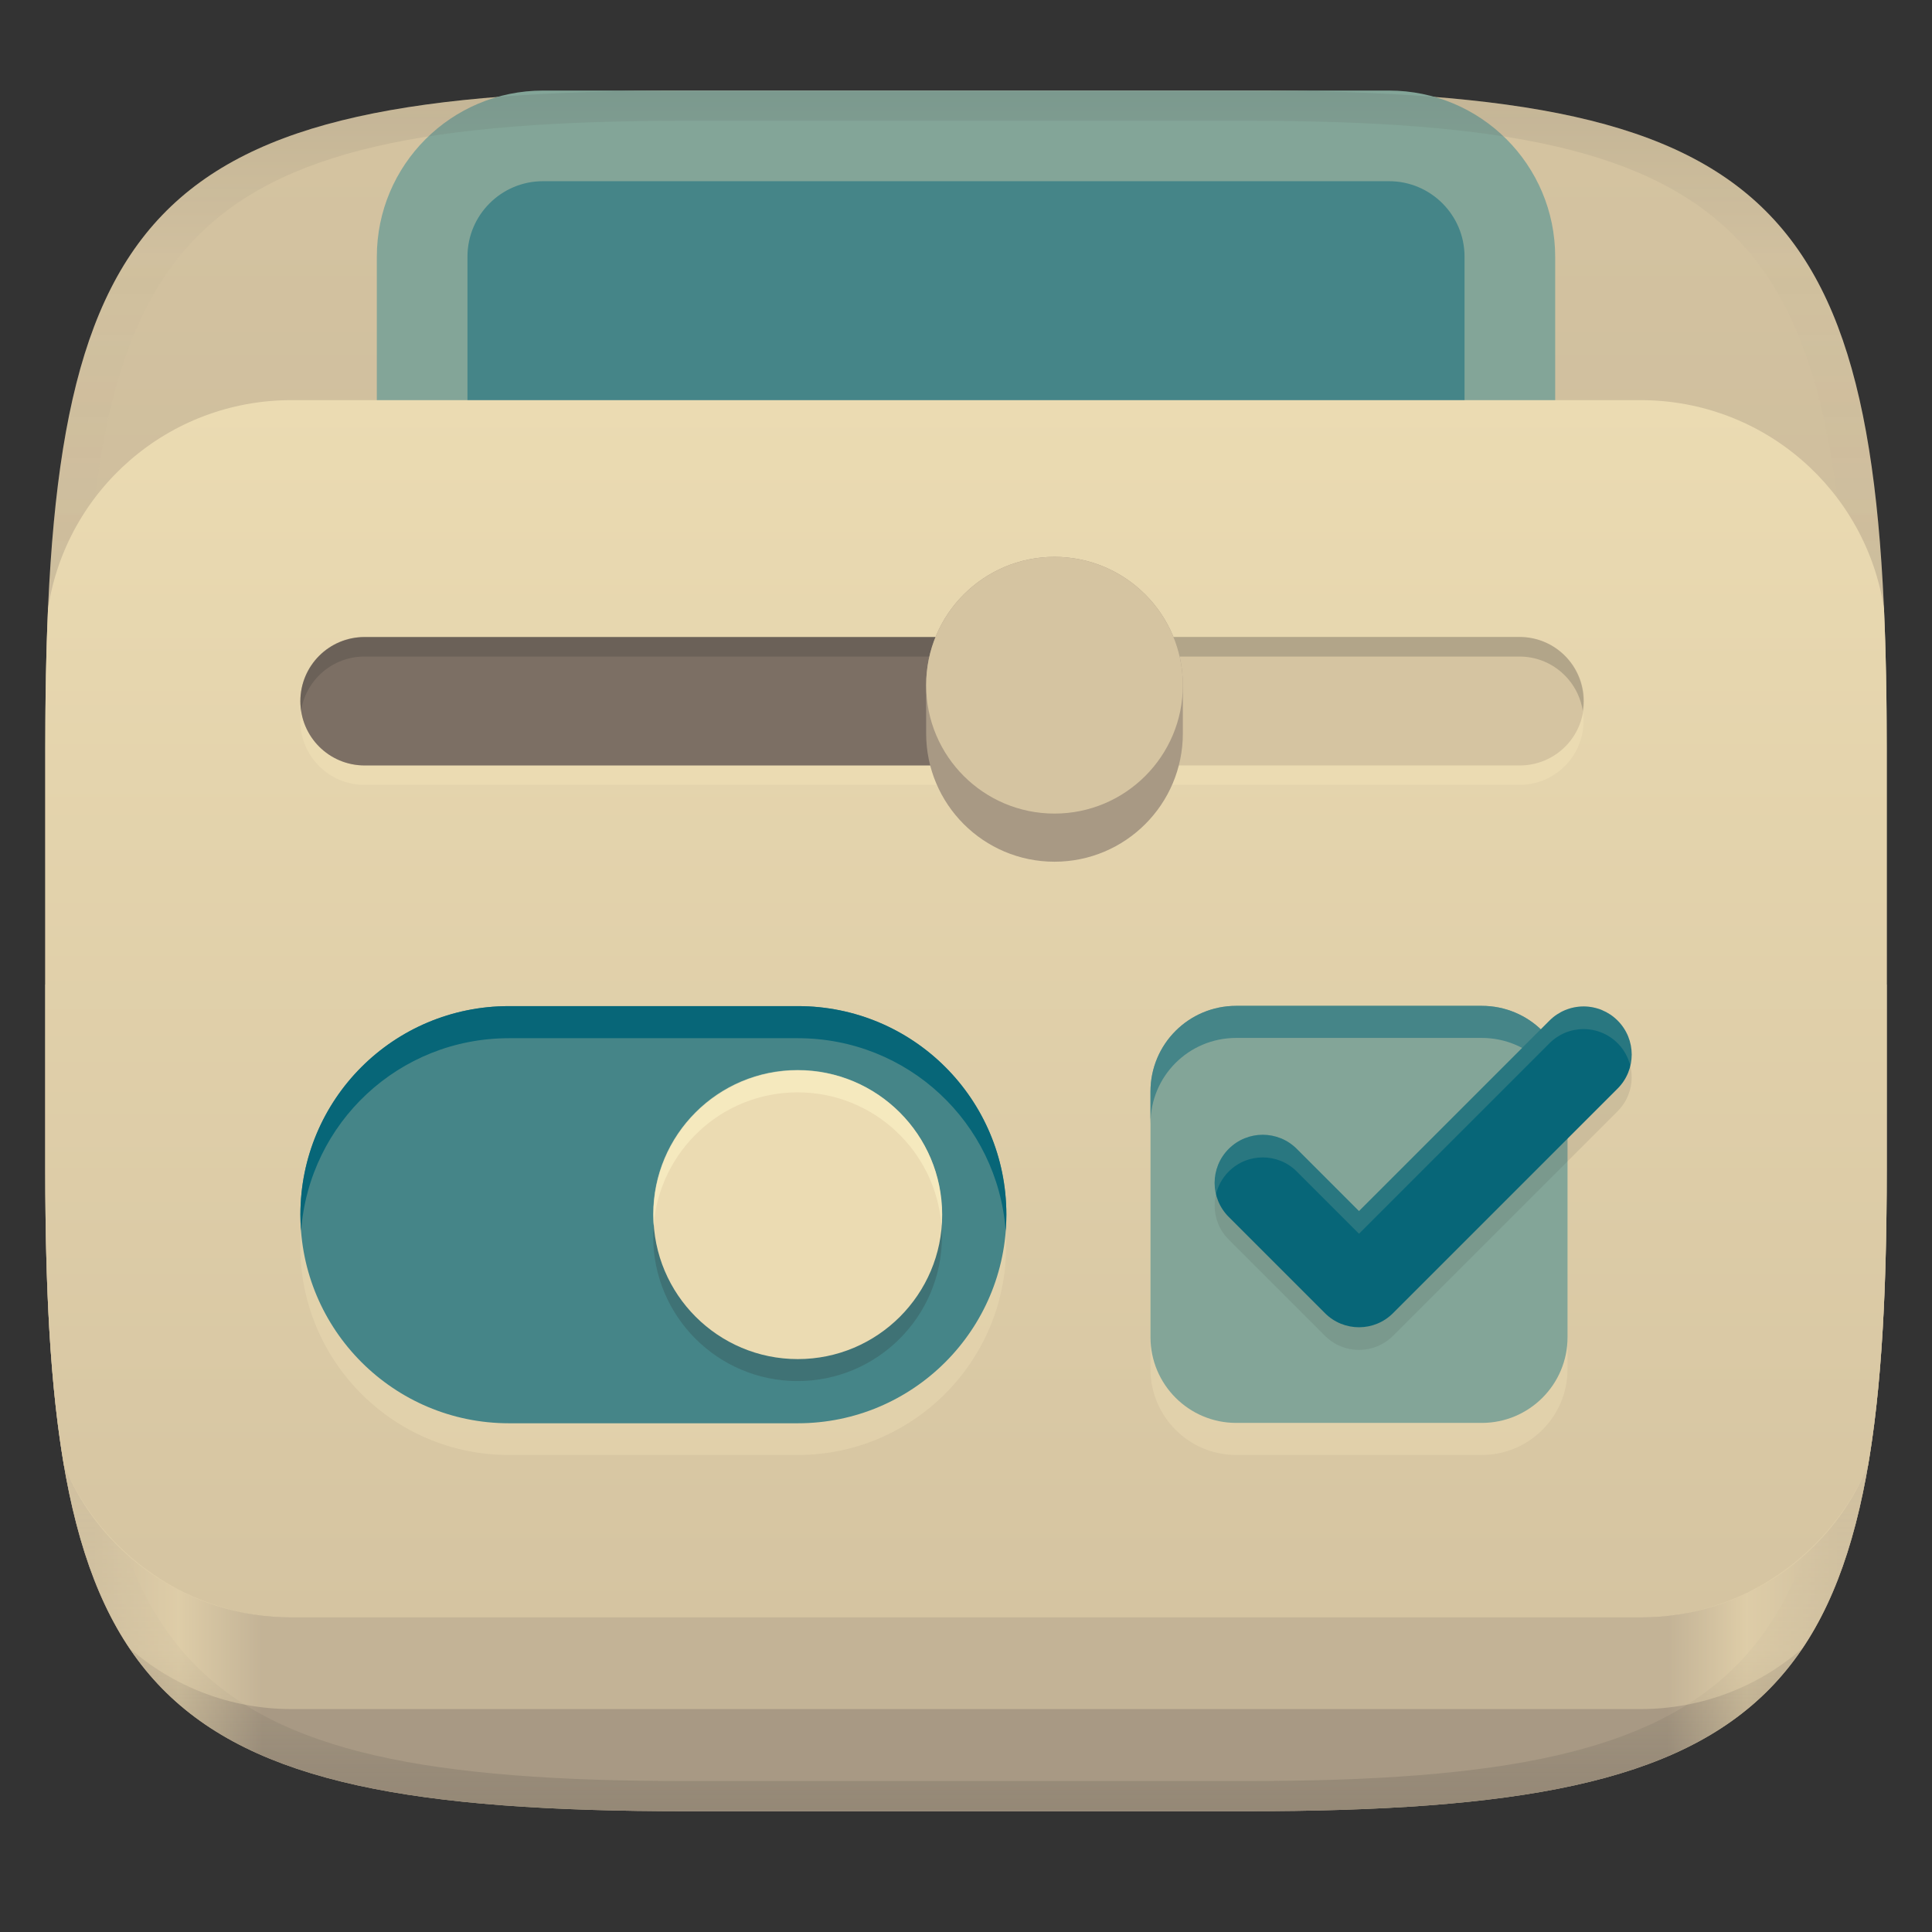 <svg width="256" height="256" version="1.1" xmlns="http://www.w3.org/2000/svg" xmlns:xlink="http://www.w3.org/1999/xlink">
  <rect width="100%" height="100%" fill="#333333" stroke="none"/>
  <linearGradient id="b" x1=".5" x2=".5" y2="1" gradientTransform="matrix(244,0,0,228,5.981,12)" gradientUnits="userSpaceOnUse">
    <stop stop-color="#d5c4a1" offset="0"/>
    <stop stop-color="#bdae93" offset="1"/>
  </linearGradient>
  <defs>
    <linearGradient id="linearGradient31" x1=".5" x2=".5" y2="1" gradientTransform="matrix(244,0,0,228,5.988,12)" gradientUnits="userSpaceOnUse">
      <stop stop-color="#282828" stop-opacity=".1" offset="0"/>
      <stop stop-color="#bdae93" stop-opacity=".1" offset=".1"/>
      <stop stop-color="#d5c4a1" stop-opacity="0" offset=".702"/>
      <stop stop-color="#bdae93" stop-opacity=".3" offset=".9"/>
      <stop stop-color="#282828" stop-opacity=".15" offset="1"/>
    </linearGradient>
    <linearGradient id="linearGradient19" x1="12.347" x2="243.65" y1="185.23" y2="185.23" gradientUnits="userSpaceOnUse">
      <stop stop-color="#bdae93" offset="0"/>
      <stop stop-color="#d5c4a1" offset=".049"/>
      <stop stop-color="#a89984" offset=".097"/>
      <stop stop-color="#a89984" offset=".902"/>
      <stop stop-color="#d5c4a1" offset=".947"/>
      <stop stop-color="#bdae93" offset="1"/>
    </linearGradient>
    <linearGradient id="linearGradient25" x1="117.9" x2="117.9" y1="53.02" y2="214.31" gradientUnits="userSpaceOnUse">
      <stop stop-color="#ebdbb2" offset="0"/>
      <stop stop-color="#d5c4a1" offset="1"/>
    </linearGradient>
  </defs>
  <path d="m165 12c72 0 85 15 85 87v56c0 70-13 85-85 85h-74c-72 0-85-15-85-85v-56c0-72 13-87 85-87z" fill="url(#b)" style="isolation:isolate"/>
  <path d="m71.951 18.005h112.1c8.844 0 16.014 7.17 16.014 16.014v24.021c0 8.844-7.17 16.014-16.014 16.014h-112.1c-8.844 0-16.014-7.17-16.014-16.014v-24.021c0-8.844 7.17-16.014 16.014-16.014z" fill="#458588" fill-rule="evenodd" stroke="#83a598" stroke-width="12.01"/>
  <path d="m6 130.46v24.539c0 70 13 85 85 85h74c72 0 85-15 85-85v-24.539z" fill="url(#linearGradient19)" style="isolation:isolate"/>
  <path d="m91 12c-72 0-85 15-85 87v56c0 70 13 85 85 85h74c72 0 85-15 85-85v-56c0-72-13-87-85-87zm0 4h74c68 0 80 15 80 83v56c0 66-12 81-80 81h-74c-68 0-80-15-80-81v-56c0-68 12-83 80-83z" fill="url(#linearGradient31)" style="isolation:isolate"/>
  <path d="m38.635 53.02c-16.375 0-29.876 11.953-32.274 27.637-0.257 5.704-0.361 11.704-0.361 18.344v56c0 15.692 0.65 28.6 2.475 39.215 4.897 11.82 16.529 20.098 30.16 20.098h178.73c13.631 0 25.263-8.278 30.16-20.098 1.825-10.615 2.475-23.523 2.475-39.215v-56c0-6.64-0.104-12.64-0.361-18.344-2.398-15.684-15.899-27.637-32.274-27.637z" fill="url(#linearGradient25)" style="isolation:isolate"/>
  <path d="m67.424 137.53c-15.26 0-27.631 12.371-27.631 27.631s12.371 27.631 27.631 27.631h38.258c15.26 0 27.633-12.371 27.633-27.631s-12.373-27.631-27.633-27.631h-38.258zm96.377 0c-6.269 0-11.357 5.089-11.357 11.357v32.547c0 6.269 5.089 11.357 11.357 11.357h32.547c6.269 0 11.357-5.089 11.357-11.357v-32.547c0-6.269-5.089-11.357-11.357-11.357h-32.547z" fill="#ebdbb2" opacity=".5" stroke-width="2.126"/>
  <path d="m196.35 133.28h-32.546c-6.269 0-11.358 5.09-11.358 11.358v32.546c0 6.269 5.09 11.358 11.358 11.358h32.546c6.269 0 11.358-5.09 11.358-11.358v-32.546c0-6.269-5.09-11.358-11.358-11.358z" fill="#83a598" stroke-width="2.126"/>
  <path d="m196.34 133.28c6.302 0 11.366 5.065 11.366 11.358v4.251c0-6.293-5.065-11.358-11.366-11.358h-32.538c-6.293 0-11.358 5.065-11.358 11.358v-4.251c0-6.293 5.065-11.358 11.358-11.358z" fill="#458588" stroke-width="2.126"/>
  <path d="m209.83 136.36c-1.694 0-3.313 0.672-4.508 1.868l-25.248 25.248-8.245-8.245c-2.491-2.491-6.526-2.491-9.017 0-2.491 2.491-2.491 6.526 0 9.017l12.753 12.753c2.491 2.491 6.526 2.491 9.017 0l29.757-29.757c2.491-2.491 2.491-6.526 0-9.017-1.196-1.196-2.815-1.868-4.508-1.868z" fill="#282828" opacity=".1" stroke-width="2.126"/>
  <path d="m209.83 133.36c-1.694 0-3.313 0.672-4.508 1.868l-25.248 25.248-8.245-8.245c-2.491-2.491-6.526-2.491-9.017 0-2.491 2.491-2.491 6.526 0 9.017l12.753 12.753c2.491 2.491 6.526 2.491 9.017 0l29.757-29.757c2.491-2.491 2.491-6.526 0-9.017-1.196-1.196-2.815-1.868-4.508-1.868z" fill="#076678" stroke-width="2.126"/>
  <path d="m209.83 133.36c-1.694 0-3.312 0.672-4.508 1.867l-25.248 25.248-8.244-8.244c-2.491-2.491-6.527-2.491-9.018 0-1.63 1.63-2.185 3.921-1.682 6.008 0.266-1.101 0.821-2.147 1.682-3.008 2.491-2.491 6.527-2.491 9.018 0l8.244 8.244 25.248-25.248c1.196-1.196 2.814-1.867 4.508-1.867 1.694 0 3.314 0.672 4.51 1.867 0.86 0.86 1.416 1.906 1.682 3.008 0.503-2.087-0.052-4.378-1.682-6.008-1.196-1.196-2.816-1.867-4.51-1.867z" fill="#ebdbb2" opacity=".15" stroke-width="2.126"/>
  <path transform="matrix(2.126 0 0 2.126 -11.219 -15.505)" d="m37 70h18c7.18 0 13 5.82 13 13s-5.82 13-13 13h-18c-7.18 0-13-5.82-13-13s5.82-13 13-13z" fill="#458588"/>
  <path d="m124.81 163.87c0 10.561-8.568 19.129-19.129 19.129-10.561 0-19.129-8.568-19.129-19.129s8.568-19.129 19.129-19.129c10.561 0 19.129 8.568 19.129 19.129z" fill="#282828" opacity=".2" stroke-width="2.126"/>
  <path transform="matrix(2.126 0 0 2.126 -11.219 -15.505)" d="m64 83c0 4.969-4.031 9-9 9s-9-4.031-9-9 4.031-9 9-9 9 4.031 9 9z" fill="#ebdbb2"/>
  <path d="m105.68 141.78c-10.561 0-19.129 8.57-19.129 19.131 0 0.499 0.025 0.991 0.062 1.48 0.757-9.869 9.004-17.648 19.066-17.648 10.062 0 18.311 7.779 19.068 17.648 0.038-0.489 0.062-0.981 0.062-1.48 1e-5 -10.561-8.57-19.131-19.131-19.131z" fill="#fbf1c7" opacity=".6" stroke-width="2.126"/>
  <path transform="matrix(2.126 0 0 2.126 -11.219 -15.505)" d="m37 70c-7.203 0-13 5.797-13 13 0 0.336 0.016 0.668 0.043 1 0.508-6.731 6.094-12 12.957-12h18c6.863 0 12.449 5.269 12.957 12 0.027-0.332 0.043-0.664 0.043-1 0-7.203-5.797-13-13-13z" fill="#076678"/>
  <path d="m48.295 86.996c-0.587 0-1.161 0.059-1.715 0.172-0.554 0.113-1.087 0.281-1.596 0.496-0.509 0.215-0.993 0.478-1.445 0.783-0.452 0.305-0.873 0.653-1.258 1.037-0.385 0.385-0.732 0.806-1.037 1.258-0.305 0.452-0.568 0.937-0.783 1.445-0.215 0.509-0.383 1.042-0.496 1.596-0.113 0.554-0.172 1.127-0.172 1.715 0 0.587 0.059 1.161 0.172 1.715 0.113 0.554 0.281 1.087 0.496 1.596 0.215 0.509 0.478 0.993 0.783 1.445 0.305 0.452 0.653 0.873 1.037 1.258 0.385 0.385 0.806 0.732 1.258 1.037 0.452 0.305 0.937 0.568 1.445 0.783 0.509 0.215 1.042 0.383 1.596 0.496 0.554 0.113 1.127 0.172 1.715 0.172h153.04c4.699 0 8.5-3.803 8.5-8.502 0-4.699-3.801-8.502-8.5-8.502z" fill="#ebdbb2" stroke-width="2.126"/>
  <path transform="matrix(2.126 0 0 2.126 -11.219 -15.505)" d="m28 47h72c2.211 0 4 1.789 4 4s-1.789 4-4 4h-72c-2.211 0-4-1.789-4-4s1.789-4 4-4z" fill="#d5c4a1"/>
  <path transform="matrix(2.126 0 0 2.126 -11.219 -15.505)" d="m28 47h38c2.211 0 4 1.789 4 4s-1.789 4-4 4h-38c-2.211 0-4-1.789-4-4s1.789-4 4-4z" fill="#7c6f64"/>
  <path d="m48.293 84.393c-0.587 0-1.161 0.059-1.715 0.172-0.554 0.113-1.087 0.281-1.596 0.496-0.509 0.215-0.993 0.478-1.445 0.783-0.452 0.305-0.873 0.653-1.258 1.037-0.385 0.385-0.732 0.806-1.037 1.258-0.305 0.452-0.568 0.937-0.783 1.445-0.215 0.509-0.383 1.042-0.496 1.596-0.113 0.554-0.172 1.127-0.172 1.715 0 0.445 0.046 0.878 0.111 1.305 0.021-0.138 0.035-0.28 0.062-0.416 0.113-0.554 0.281-1.087 0.496-1.596 0.215-0.509 0.478-0.993 0.783-1.445 0.305-0.452 0.653-0.873 1.037-1.258 0.385-0.385 0.806-0.732 1.258-1.037 0.452-0.305 0.937-0.568 1.445-0.783 0.509-0.215 1.042-0.383 1.596-0.496 0.554-0.113 1.127-0.172 1.715-0.172h153.04c4.254 0 7.761 3.12 8.389 7.197 0.065-0.425 0.109-0.856 0.109-1.299 0-4.699-3.801-8.502-8.5-8.502h-153.04z" fill="#282828" opacity=".2" stroke-width="2.126"/>
  <path transform="matrix(2.126 0 0 2.126 -11.219 -15.505)" d="m71 42c4.418 0 8 3.582 8 8v3c0 4.418-3.582 8-8 8s-8-3.582-8-8v-3c0-4.418 3.582-8 8-8z" fill="#a89984"/>
  <path transform="matrix(2.126 0 0 2.126 -11.219 -15.505)" d="m79 50c0 4.418-3.582 8-8 8s-8-3.582-8-8 3.582-8 8-8 8 3.582 8 8z" fill="#d5c4a1"/>
  <path d="m8.475 194.21c1.71 9.828 4.538 18.021 8.703 24.203 5.732 5.003 13.217 8.049 21.457 8.049h178.73c8.24 0 15.739-3.046 21.47-8.049 4.165-6.182 6.98-14.375 8.69-24.203-4.967 11.662-16.643 20.098-30.16 20.098h-178.73c-13.517 0-25.193-8.435-30.16-20.098z" fill="#ebdbb2" opacity=".4" style="isolation:isolate"/>
</svg>
